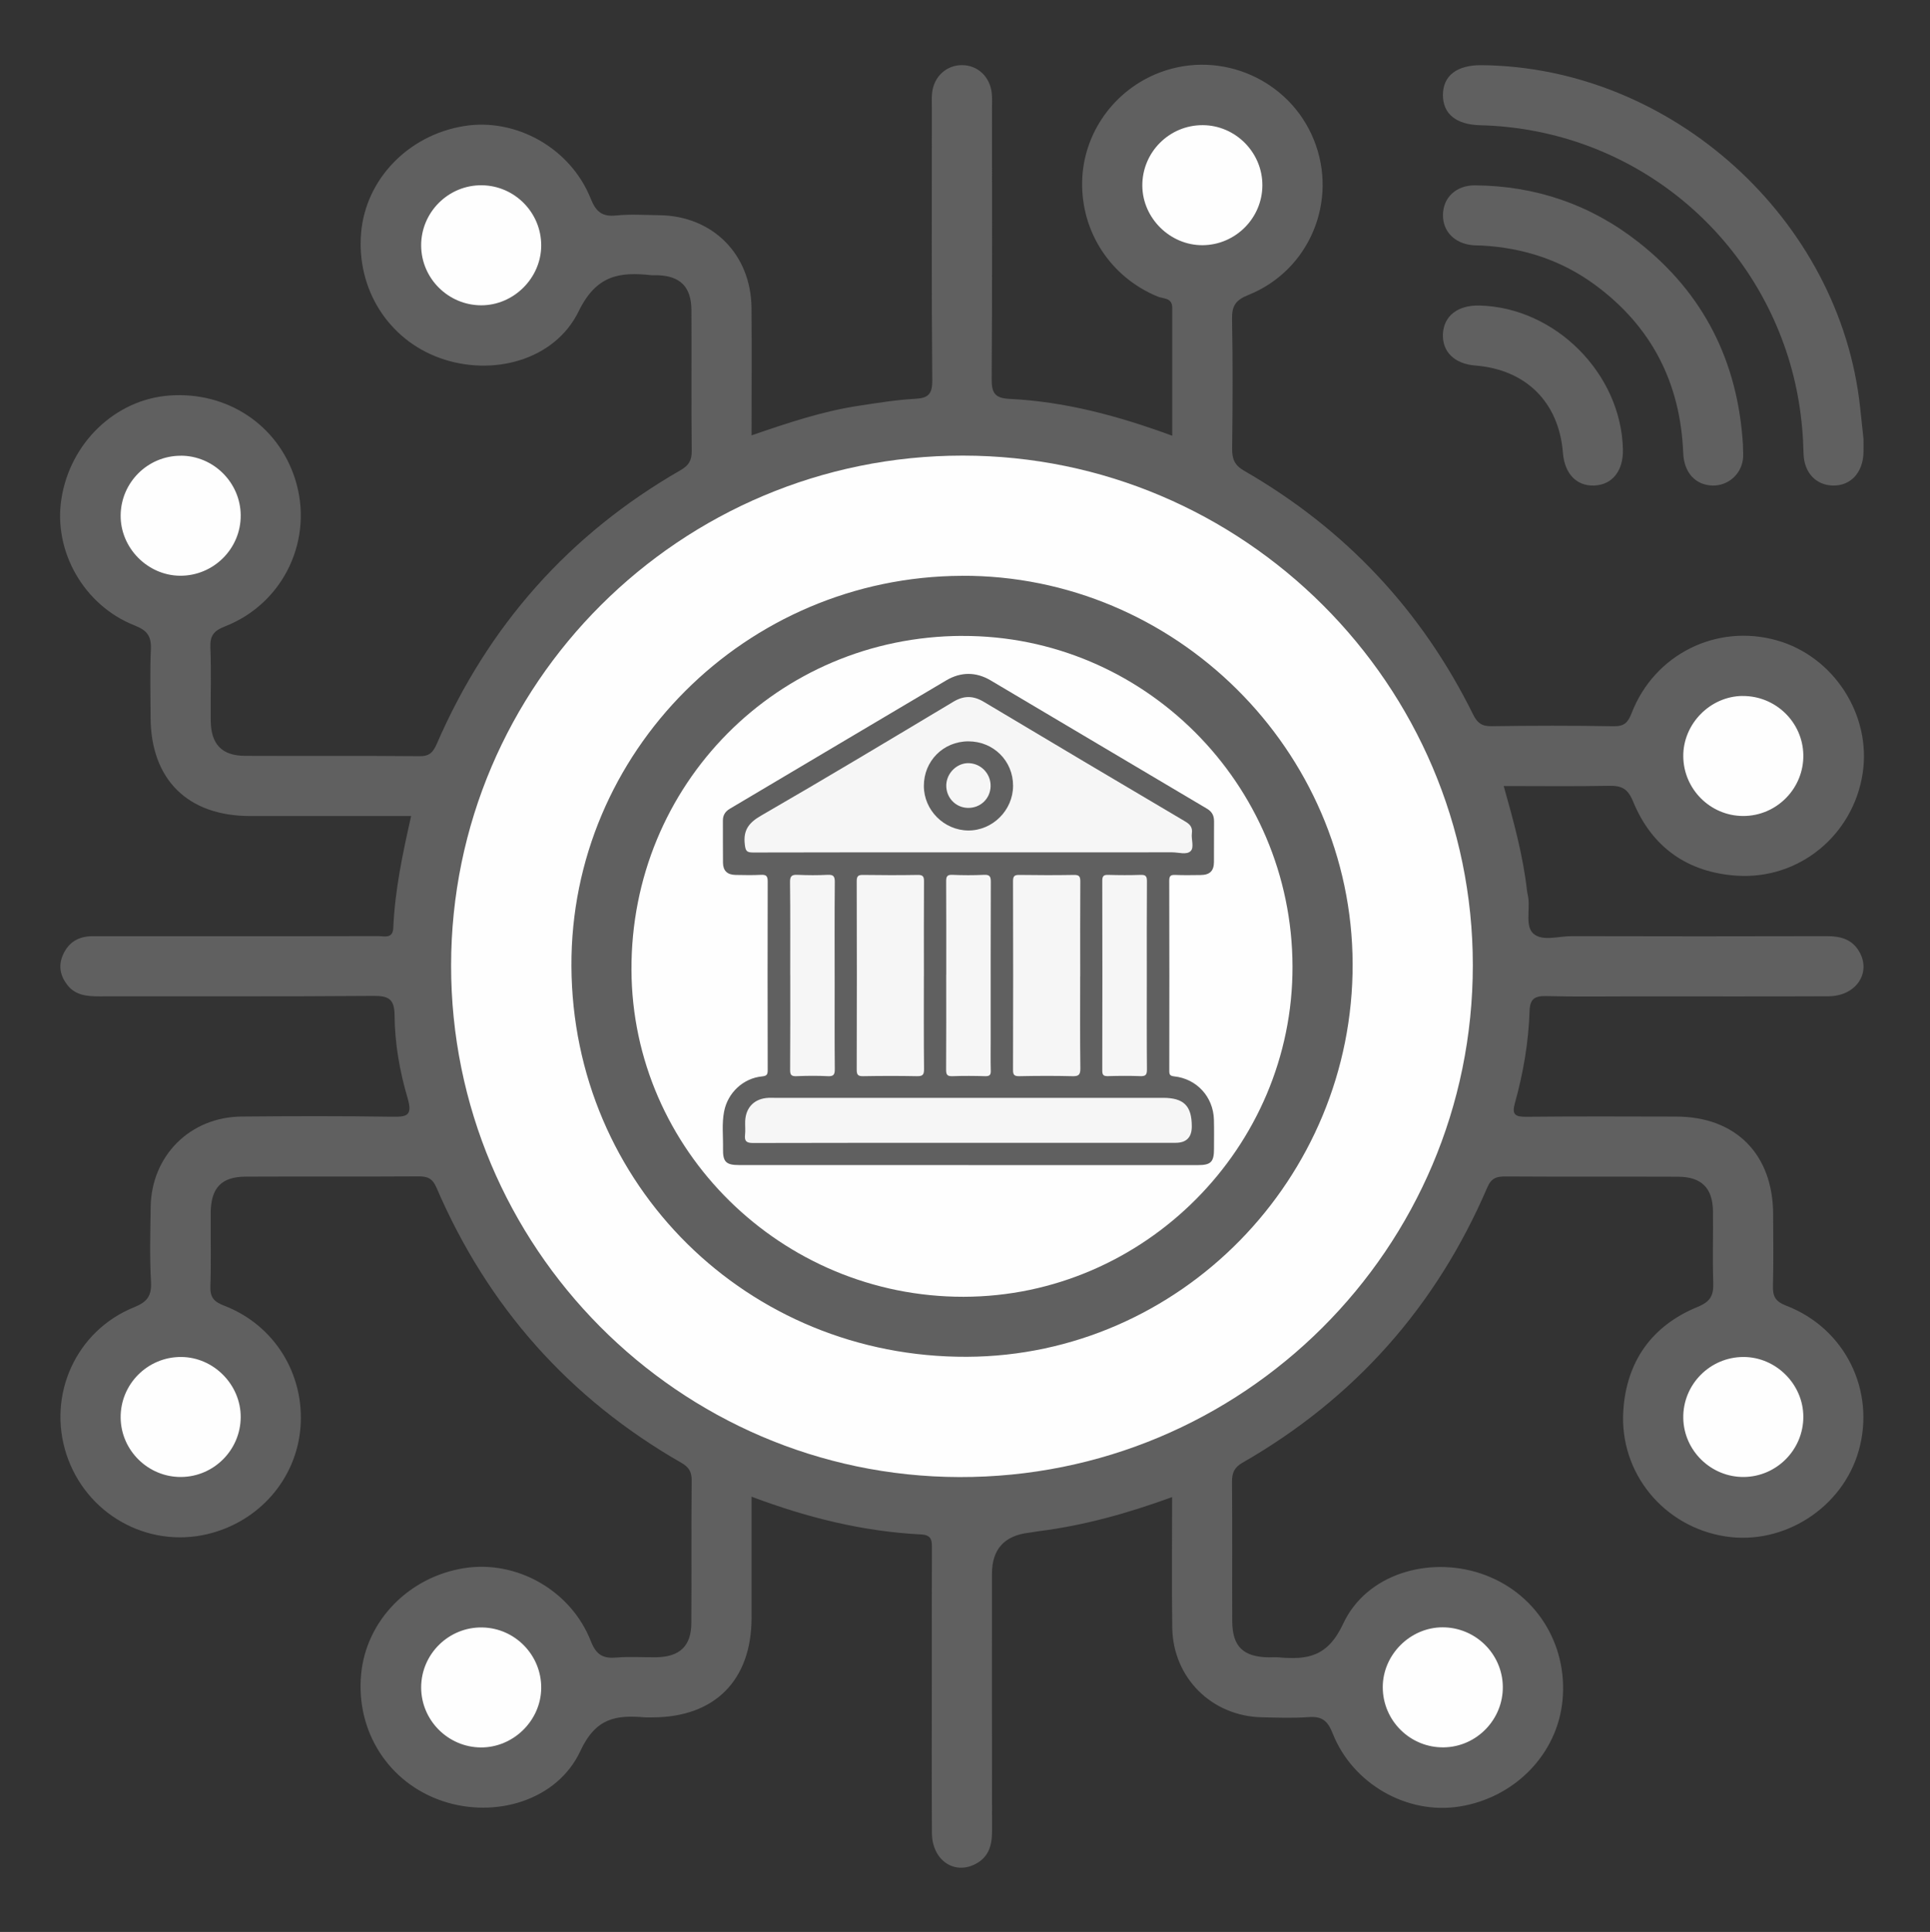 <?xml version="1.0" encoding="UTF-8"?>
<svg version="1.1" id="Capa_1" xmlns="http://www.w3.org/2000/svg" xmlns:xlink="http://www.w3.org/1999/xlink" x="0px" y="0px"
	 viewBox="0 0 426 426.5" style="enable-background:new 0 0 426 426.5;" xml:space="preserve"><rect x="0" y="0" width="426" height="426.5" fill="#333333" stroke="none"/><defs>
<style>
.cls-1{fill:#f6f6f6;}
.cls-2{fill:#606060;}
.cls-3{fill:#fefefe;}
</style></defs><g><path class="cls-2" d="M258.77,330.48c-9.89,3.61-19.56,6.31-29.58,7.56-.68,.09-1.36,.24-2.05,.32q-8.18,.95-8.19,9.06c0,18.93-.02,37.86,.02,56.79,0,3.12-.69,5.75-3.66,7.29-4.74,2.47-9.57-.89-9.61-6.82-.07-12.3-.02-24.59-.02-36.89,0-8.57-.02-17.13,.02-25.7,0-1.74,.15-3.21-2.35-3.34-12.77-.65-25.05-3.66-37.46-8.34,0,9.2,.01,17.98,0,26.76-.02,13.77-8.12,21.93-21.82,21.96-.55,0-1.11,.04-1.66,0-6.31-.53-10.85-.01-14.3,7.41-5.1,10.97-18.83,14.95-30.38,11.08-11.9-3.98-19.21-15.33-18.02-28,1.1-11.82,10.52-21.51,22.79-23.44,11.53-1.81,23.53,4.91,27.92,16.14,1.21,3.09,2.74,3.86,5.72,3.6,2.88-.25,5.8-.02,8.7-.06,5.2-.08,7.72-2.46,7.76-7.54,.07-10.5-.03-21,.07-31.5,.02-1.92-.64-2.95-2.28-3.89-24.78-14.21-42.76-34.51-54.04-60.73-.88-2.05-1.96-2.51-3.98-2.5-12.71,.08-25.43,0-38.14,.06-5.35,.02-7.68,2.48-7.72,7.97-.04,5.39,.12,10.78-.07,16.16-.09,2.46,.7,3.46,3.07,4.37,11.06,4.25,17.72,15.1,16.82,26.8-.88,11.42-9.15,20.92-20.56,23.62-13.34,3.15-26.82-4.49-31.11-17.63-4.27-13.09,2.1-27.25,14.9-32.44,2.89-1.17,3.94-2.48,3.77-5.62-.31-5.51-.15-11.05-.07-16.58,.18-11.29,8.72-19.81,20.06-19.92,11.05-.1,22.11-.13,33.16,.04,3.31,.05,4.65-.17,3.48-4.14-1.75-5.94-2.83-12.12-2.87-18.35-.03-3.5-1.36-4.21-4.66-4.18-20.17,.16-40.35,.06-60.52,.1-2.72,0-5.29-.22-7.08-2.56-1.53-2-1.99-4.21-.93-6.6,1.26-2.86,3.52-4.12,6.57-4.12,10.36,0,20.73,0,31.09,0,10.64,0,21.28,.01,31.92-.02,1.38,0,3.23,.64,3.33-1.83,.36-8.27,2.05-16.34,3.94-24.68-12.11,0-23.85,.01-35.58,0-13.78-.02-21.9-8.11-21.93-21.83-.01-4.97-.16-9.96,.06-14.92,.13-2.88-.73-4.2-3.57-5.32-11.22-4.41-17.97-16.38-16.18-27.91,1.92-12.4,11.88-21.96,23.82-22.85,12.75-.95,23.95,6.47,27.76,18.4,4.22,13.21-2.41,27.45-15.45,32.56-2.51,.98-3.34,2.05-3.24,4.68,.22,5.38,.02,10.78,.08,16.16,.05,5.19,2.46,7.72,7.54,7.74,12.85,.06,25.7-.04,38.55,.08,2.22,.02,3-.88,3.81-2.74,11.3-26.03,29.18-46.25,53.82-60.41,1.78-1.03,2.46-2.14,2.44-4.21-.11-10.36-.01-20.73-.06-31.09-.03-5.18-2.47-7.59-7.57-7.73-.41-.01-.83,.04-1.24,0-7.04-.77-12.16-.07-16.08,7.96-5.31,10.89-19.11,14.47-30.64,10.32-11.42-4.11-18.44-15.28-17.38-27.65,1.02-11.81,10.37-21.53,22.66-23.55,11.48-1.89,23.53,4.82,28.01,15.99,1.17,2.91,2.49,4.06,5.63,3.74,3.14-.32,6.35-.1,9.53-.06,11.78,.15,20.24,8.64,20.34,20.51,.07,9.24,.01,18.48,.01,28.09,7.98-2.74,15.67-5.33,23.73-6.54,4.09-.62,8.19-1.3,12.31-1.52,2.94-.16,3.88-.98,3.85-4.13-.18-20.03-.09-40.07-.09-60.1,0-1.11-.07-2.22,.05-3.31,.39-3.61,3.17-6.15,6.62-6.13,3.46,.02,6.17,2.56,6.55,6.21,.11,1.09,.05,2.21,.05,3.31,0,19.9,.07,39.79-.07,59.69-.02,3.04,.59,4.31,3.91,4.47,12.21,.59,23.92,3.71,35.95,8.14,0-9.66-.01-18.95,0-28.24,0-2.28-1.96-1.97-3.22-2.49-10.34-4.26-16.89-14.2-16.67-25.36,.21-10.7,7.07-20.32,17.21-24.13,13.41-5.04,28.53,1.57,33.92,14.85,5.46,13.45-.9,28.87-14.46,34.3-2.83,1.13-3.63,2.43-3.58,5.32,.18,9.53,.13,19.07,.02,28.6-.02,2.28,.51,3.65,2.68,4.9,22.26,12.82,39.14,30.77,50.52,53.81,.91,1.83,1.91,2.6,4.04,2.56,8.98-.13,17.96-.15,26.94,.01,2.4,.04,3.19-.83,4.02-2.96,5.06-12.98,18.76-19.73,32.02-16,12.57,3.54,20.92,16.46,18.95,29.36-2.07,13.59-13.98,23.5-27.79,22.59-10.85-.71-18.75-6.29-22.88-16.38-1.2-2.93-2.62-3.52-5.39-3.46-7.59,.15-15.19,.05-23.17,.05,2.18,7.73,4.25,15.24,5.13,23,.06,.55,.21,1.08,.29,1.63,.4,2.72-.71,6.34,1.15,7.97,1.99,1.74,5.55,.53,8.41,.54,18.79,.05,37.59,.05,56.38,0,2.97,0,5.49,.66,7.08,3.35,2.79,4.73-.67,9.9-6.75,9.92-14.23,.06-28.47,.02-42.7,.02-6.49,0-12.99,.11-19.48-.06-2.54-.07-3.71,.49-3.8,3.28-.22,6.92-1.4,13.72-3.25,20.39-.69,2.48,.07,2.99,2.47,2.97,11.05-.11,22.11-.07,33.16-.04,13.13,.03,21.34,8.31,21.38,21.55,.02,5.25,.1,10.5-.04,15.75-.06,2.34,.47,3.5,2.94,4.45,13.01,5.01,19.74,18.77,15.99,32.01-3.56,12.58-16.5,20.91-29.38,18.93-13.6-2.09-23.48-13.97-22.58-27.8,.71-10.85,6.31-18.75,16.4-22.87,2.94-1.2,3.54-2.64,3.45-5.39-.17-5.25,0-10.5-.06-15.75-.07-5.11-2.53-7.58-7.68-7.6-12.71-.05-25.43,.02-38.14-.06-2.01-.01-3.12,.39-4.01,2.46-11.26,26.22-29.25,46.52-54.03,60.74-1.85,1.06-2.32,2.3-2.3,4.3,.09,10.22,.01,20.45,.05,30.67,.02,5.62,2.43,7.92,8.14,7.99,.69,0,1.39-.05,2.07,0,6.32,.55,10.83-.03,14.28-7.43,5.11-10.96,18.83-14.94,30.39-11.07,11.9,3.98,19.23,15.37,18.02,28-1.13,11.85-10.53,21.51-22.79,23.44-11.5,1.81-23.52-4.96-27.94-16.15-1.11-2.82-2.38-3.81-5.3-3.6-3.44,.25-6.91,.12-10.36,.04-11.06-.25-19.6-8.74-19.75-19.81-.13-9.39-.03-18.78-.03-28.84Z"/><path class="cls-2" d="M411.32,96.77c0,1.72,.02,2.41,0,3.1-.11,4.45-2.8,7.38-6.71,7.32-3.75-.06-6.42-2.81-6.52-7.08-.17-7.78-1.38-15.35-3.87-22.73-9.88-29.22-36.65-48.96-67.47-49.73-5.32-.13-8.24-2.48-8.26-6.63-.02-4.31,3.07-6.69,8.61-6.63,41.95,.43,79.05,34.02,83.48,75.59,.28,2.6,.56,5.21,.73,6.8Z"/><path class="cls-2" d="M384.71,98.28c0,1.1,.15,2.23-.03,3.31-.53,3.33-3.42,5.68-6.69,5.6-3.73-.1-6.29-2.82-6.46-7.17-.61-15.45-6.95-27.9-19.42-37.1-7.42-5.47-15.84-8.21-25.01-8.71-.69-.04-1.38-.01-2.07-.08-3.97-.38-6.56-3.04-6.53-6.67,.03-3.78,2.84-6.57,7.04-6.54,13.41,.09,25.52,4.23,36.06,12.5,14.52,11.39,22.02,26.51,23.12,44.86Z"/><path class="cls-2" d="M326.57,67.45c16.72,.43,31.24,14.99,31.65,31.71,.12,4.79-2.35,7.89-6.38,8.03-3.87,.13-6.5-2.63-6.86-7.19-.88-11.19-8.13-18.42-19.38-19.31-4.54-.36-7.28-3.03-7.11-6.93,.18-4.02,3.27-6.43,8.09-6.31Z"/><path class="cls-3" d="M99.57,213.15c.03-62.16,50.61-112.58,112.93-112.57,61.96,.01,112.58,50.58,112.59,112.48,.01,62.57-50.78,113.2-113.38,113.02-61.89-.18-112.18-50.83-112.14-112.94Z"/><path class="cls-3" d="M119.46,54.23c-.03,7.16-6.08,13.18-13.24,13.17-7.25-.01-13.2-5.9-13.26-13.14-.06-7.4,6.04-13.47,13.44-13.36,7.24,.11,13.09,6.07,13.06,13.33Z"/><path class="cls-3" d="M119.46,372.69c-.07,7.16-6.17,13.13-13.33,13.08-7.25-.06-13.15-5.99-13.17-13.23-.01-7.4,6.13-13.42,13.53-13.26,7.24,.15,13.05,6.16,12.97,13.41Z"/><path class="cls-3" d="M278.64,40.91c-.02,7.23-5.93,13.16-13.17,13.22-7.16,.06-13.26-5.93-13.33-13.08-.07-7.43,5.97-13.48,13.39-13.42,7.21,.06,13.13,6.05,13.11,13.28Z"/><path class="cls-3" d="M39.86,100.6c7.22-.02,13.2,5.9,13.27,13.12,.07,7.4-6.02,13.46-13.44,13.38-7.16-.08-13.13-6.18-13.06-13.34,.07-7.26,5.98-13.13,13.23-13.15Z"/><path class="cls-3" d="M39.94,326.06c-7.23,.04-13.23-5.85-13.31-13.07-.09-7.41,5.96-13.47,13.38-13.42,7.16,.05,13.15,6.12,13.12,13.29-.04,7.25-5.95,13.17-13.19,13.2Z"/><path class="cls-3" d="M384.92,326.06c-7.23,.07-13.26-5.79-13.38-13-.12-7.41,5.9-13.5,13.32-13.49,7.17,.02,13.19,6.05,13.18,13.22,0,7.25-5.89,13.2-13.12,13.27Z"/><path class="cls-3" d="M384.63,153.65c7.26-.06,13.27,5.75,13.41,12.98,.14,7.4-5.89,13.53-13.29,13.51-7.24-.02-13.15-5.92-13.21-13.18-.05-7.16,5.94-13.26,13.09-13.32Z"/><path class="cls-3" d="M331.71,372.35c.08,7.23-5.76,13.27-12.98,13.4-7.41,.14-13.52-5.87-13.52-13.29,0-7.15,6.04-13.2,13.2-13.21,7.26,0,13.21,5.86,13.3,13.09Z"/><path class="cls-2" d="M212.27,127.11c47.12-.2,86.13,38.51,86.29,85.63,.16,47.49-38.18,86.58-85.12,86.79-48.44,.21-87.08-37.96-87.31-86.24-.22-47.25,38.48-85.97,86.15-86.17Z"/><path class="cls-3" d="M212.37,140.39c40.07-.15,72.82,32.62,72.92,72.96,.1,39.89-32.72,72.87-72.59,72.93-40.17,.06-73.16-32.41-73.32-72.17-.16-40.87,32.22-73.58,72.98-73.73Z"/></g><g><path class="cls-2" d="M213.77,257.2c-16.88,0-33.76,0-50.64,0-2.87,0-3.6-.7-3.54-3.61,.05-2.76-.3-5.53,.25-8.27,.81-4.09,4.2-7.28,8.35-7.69,1.05-.1,1.26-.4,1.26-1.39-.03-13.89-.04-27.77,0-41.66,0-1.23-.37-1.51-1.52-1.45-1.86,.1-3.72,.05-5.59,.02-1.8-.03-2.74-.92-2.76-2.69-.04-3.1,0-6.21-.02-9.31,0-1.19,.51-2,1.53-2.61,15.93-9.44,31.84-18.92,47.77-28.34,3.22-1.9,6.56-1.91,9.79,0,15.93,9.43,31.85,18.9,47.78,28.34,1.09,.65,1.55,1.53,1.54,2.78-.03,2.99,.01,5.98-.02,8.98-.02,1.98-.92,2.85-2.93,2.87-1.86,.02-3.73,.06-5.59-.02-.99-.04-1.35,.17-1.35,1.27,.04,14,.03,28,.01,42,0,.83,.18,1.1,1.08,1.2,4.99,.53,8.63,4.53,8.77,9.54,.06,2.14,.02,4.29,.02,6.44,0,2.92-.68,3.61-3.56,3.61-16.88,0-33.76,0-50.64,0Z"/><path class="cls-1" d="M213.57,188.17c-15.8,0-31.59-.02-47.39,.03-1.42,0-1.62-.42-1.78-1.76-.38-3.15,.85-4.81,3.62-6.4,14.22-8.21,28.3-16.67,42.39-25.11,2.36-1.42,4.42-1.38,6.76,.02,14.77,8.84,29.57,17.61,44.39,26.37,1.09,.64,1.7,1.3,1.52,2.64-.18,1.33,.55,3.1-.27,3.92-.89,.9-2.67,.28-4.06,.28-15.06,.02-30.12,.01-45.19,.01Z"/><path class="cls-1" d="M213.77,252.3c-15.86,0-31.72-.02-47.58,.03-1.43,0-1.89-.41-1.74-1.79,.11-1-.01-2.03,.03-3.05,.14-3.07,2.08-4.99,5.17-5.13,.39-.02,.79,0,1.19,0,28.62,0,57.23,0,85.85,0,4.6,0,6.37,1.75,6.37,6.31q0,3.62-3.57,3.62h-45.72Z"/><path class="cls-1" d="M203.92,215.54c0,6.83-.04,13.66,.04,20.49,.01,1.31-.37,1.57-1.6,1.55-3.95-.08-7.9-.07-11.85,0-1.11,.02-1.41-.29-1.41-1.4,.04-13.88,.04-27.77,0-41.65,0-1.16,.36-1.4,1.44-1.38,4.01,.06,8.01,.07,12.02,0,1.12-.02,1.4,.32,1.39,1.41-.05,7-.02,14-.02,21Z"/><path class="cls-1" d="M238.42,215.54c0,6.77-.05,13.55,.04,20.32,.02,1.46-.42,1.76-1.79,1.72-3.89-.1-7.79-.08-11.68,0-1.12,.02-1.4-.3-1.39-1.4,.04-13.88,.04-27.77,0-41.65,0-1.14,.34-1.4,1.42-1.38,4.01,.06,8.01,.07,12.02,0,1.12-.02,1.42,.31,1.41,1.41-.05,7-.02,14-.02,21Z"/><path class="cls-1" d="M174.42,215.21c0-6.82,.04-13.64-.04-20.46-.02-1.38,.41-1.68,1.69-1.62,2.19,.1,4.4,.11,6.59,0,1.26-.06,1.61,.28,1.6,1.57-.07,7.61-.03,15.22-.03,22.83,0,6.14-.03,12.29,.03,18.43,.01,1.2-.19,1.69-1.54,1.62-2.3-.12-4.62-.1-6.93,0-1.11,.04-1.4-.28-1.39-1.39,.05-6.99,.03-13.98,.03-20.97Z"/><path class="cls-1" d="M253.13,215.48c0,6.88-.03,13.75,.03,20.63,.01,1.22-.34,1.5-1.5,1.46-2.36-.09-4.73-.07-7.1,0-.93,.02-1.26-.2-1.26-1.2,.03-13.98,.03-27.96,0-41.94,0-1.09,.36-1.32,1.35-1.29,2.37,.07,4.74,.08,7.1,0,1.09-.04,1.41,.26,1.41,1.38-.05,6.99-.03,13.98-.03,20.97Z"/><path class="cls-1" d="M208.86,215.19c0-6.88,.02-13.76-.02-20.63,0-1.07,.22-1.48,1.37-1.43,2.31,.1,4.63,.11,6.93,0,1.31-.07,1.57,.35,1.56,1.59-.05,11.67-.03,23.34-.03,35.01,0,2.2-.04,4.4,.02,6.6,.03,.93-.21,1.27-1.2,1.25-2.42-.07-4.85-.09-7.27,0-1.13,.04-1.39-.32-1.39-1.41,.05-6.99,.02-13.98,.02-20.97Z"/><path class="cls-2" d="M213.74,163.66c5.53,0,9.88,4.3,9.87,9.8,0,5.41-4.53,9.92-9.91,9.88-5.34-.05-9.77-4.49-9.78-9.82-.02-5.52,4.29-9.85,9.82-9.86Z"/><path class="cls-1" d="M218.65,173.62c-.09,2.75-2.3,4.81-5.07,4.73-2.71-.08-4.81-2.34-4.71-5.09,.1-2.69,2.47-4.92,5.08-4.78,2.71,.15,4.79,2.43,4.7,5.15Z"/></g></svg>